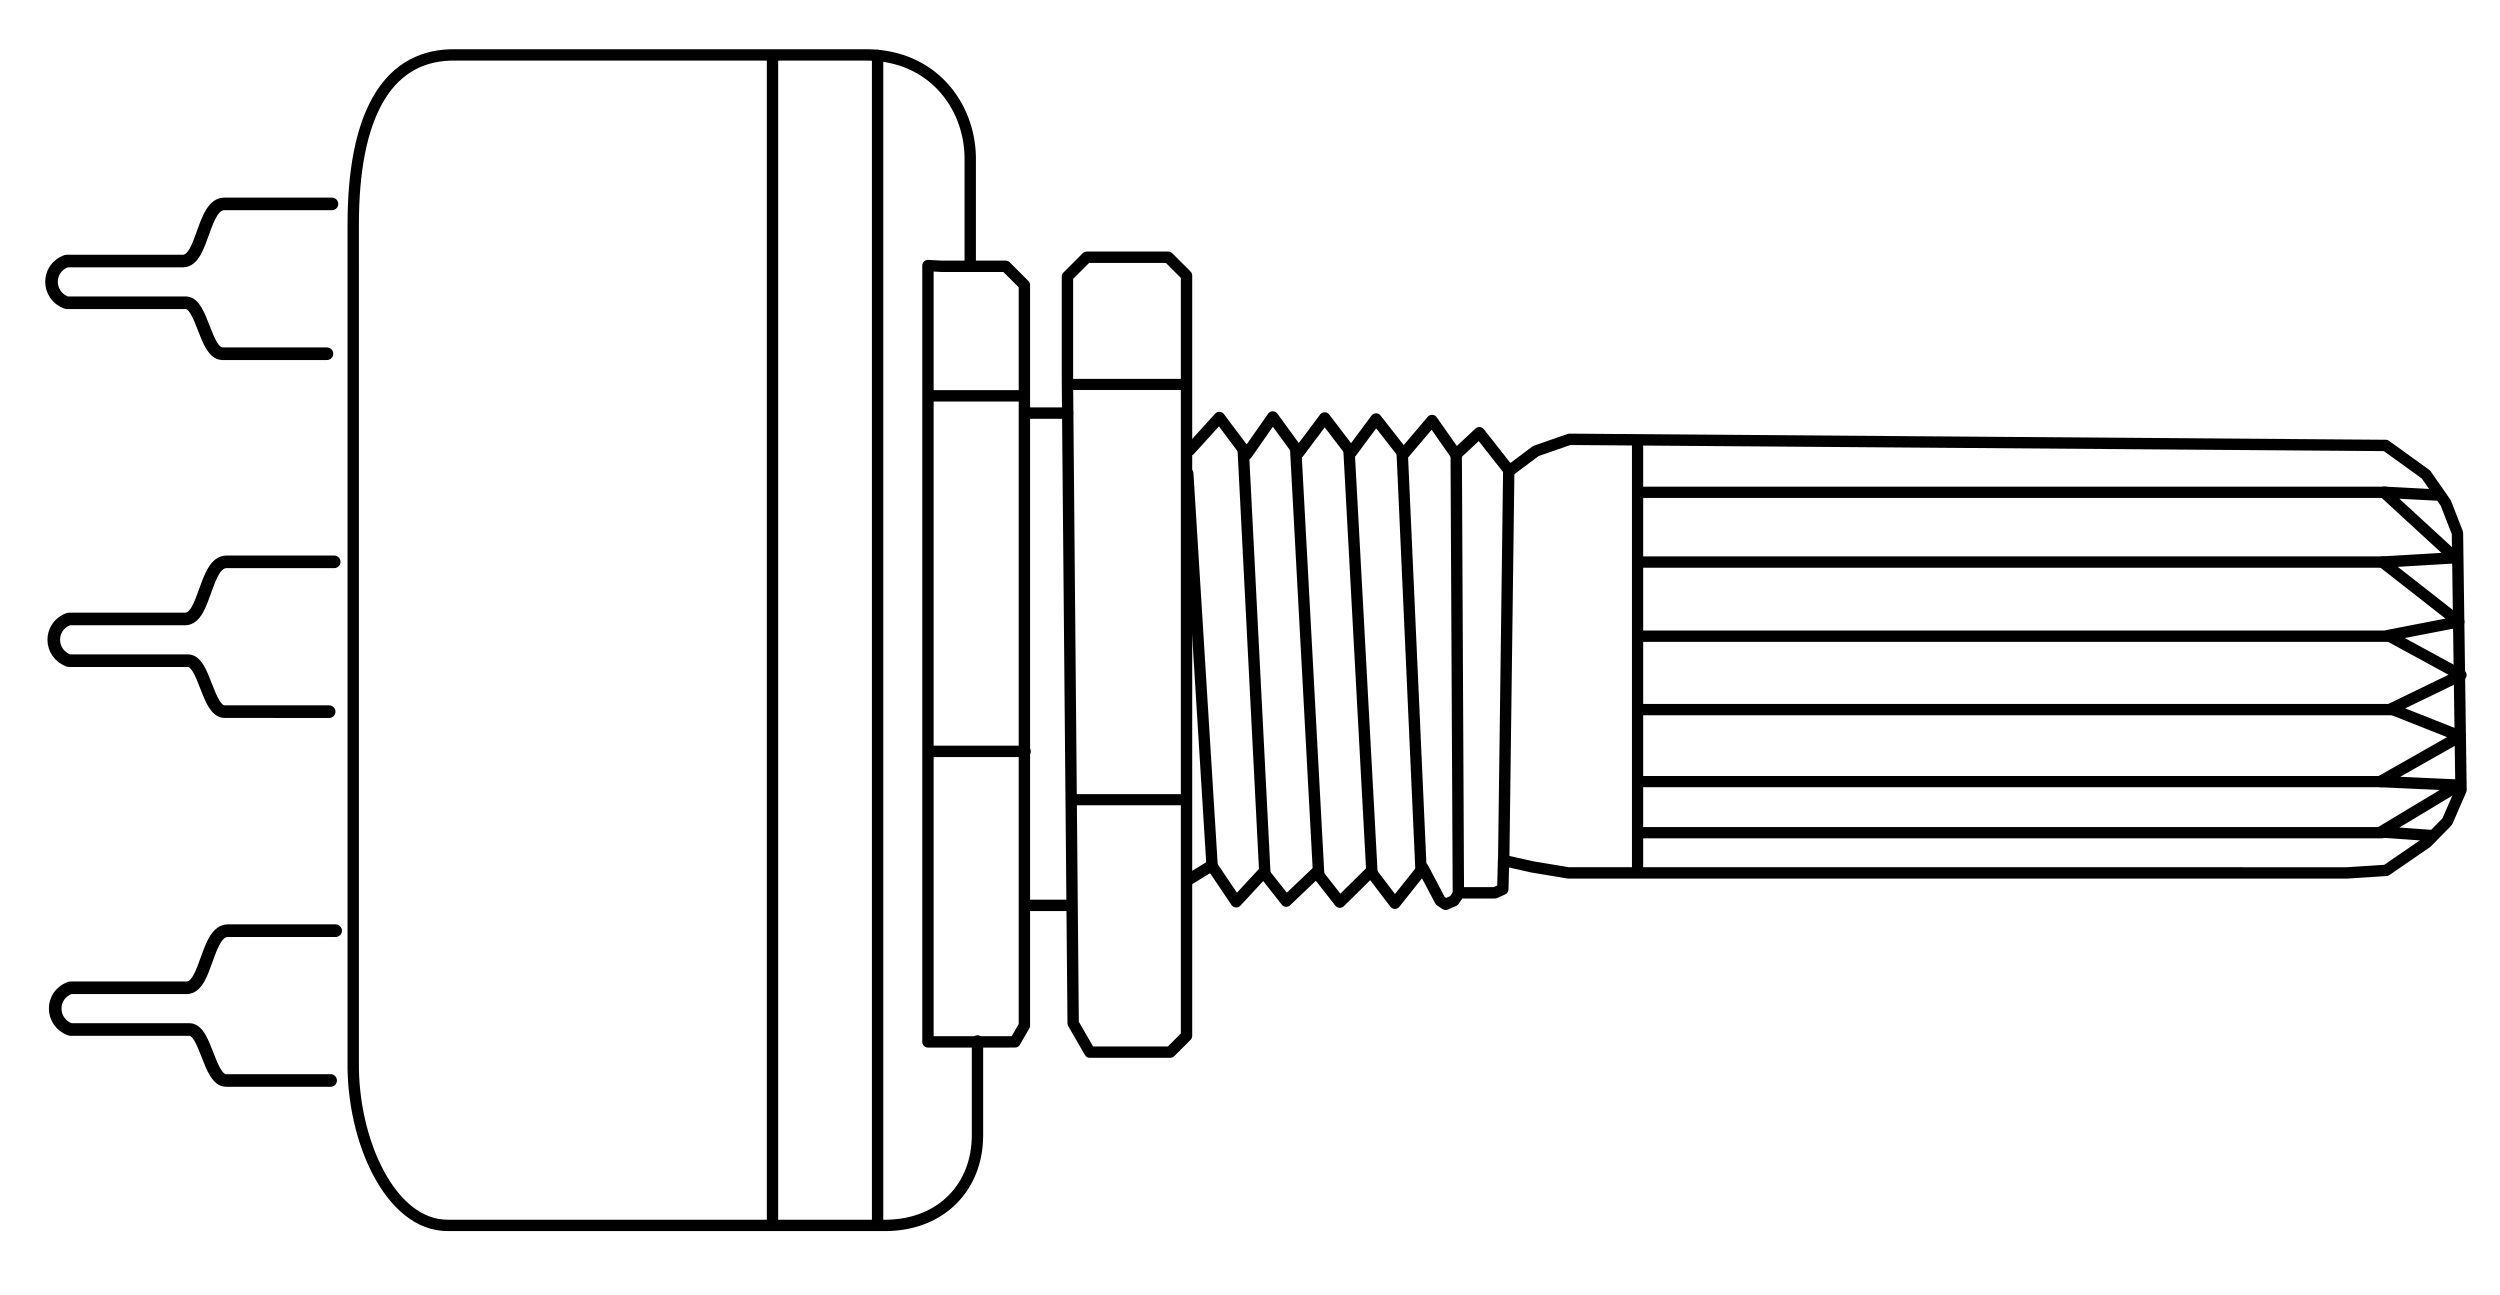 <?xml version="1.0" encoding="UTF-8" standalone="no"?>
<!-- Created with Inkscape (http://www.inkscape.org/) -->

<svg
   width="110mm"
   height="57mm"
   viewBox="0 0 110 57"
   version="1.1"
   id="svg5"
   xml:space="preserve"
   inkscape:version="1.2.2 (732a01da63, 2022-12-09)"
   sodipodi:docname="potenciometer.svg"
   inkscape:export-filename="potenciometer.png"
   inkscape:export-xdpi="57.214348"
   inkscape:export-ydpi="57.214348"
   xmlns:inkscape="http://www.inkscape.org/namespaces/inkscape"
   xmlns:sodipodi="http://sodipodi.sourceforge.net/DTD/sodipodi-0.dtd"
   xmlns="http://www.w3.org/2000/svg"
   xmlns:svg="http://www.w3.org/2000/svg"><sodipodi:namedview
     id="namedview7"
     pagecolor="#505050"
     bordercolor="#eeeeee"
     borderopacity="1"
     inkscape:showpageshadow="0"
     inkscape:pageopacity="0"
     inkscape:pagecheckerboard="0"
     inkscape:deskcolor="#505050"
     inkscape:document-units="mm"
     showgrid="false"
     inkscape:zoom="1.0444209"
     inkscape:cx="220.21773"
     inkscape:cy="105.32152"
     inkscape:window-width="1920"
     inkscape:window-height="1009"
     inkscape:window-x="-8"
     inkscape:window-y="1072"
     inkscape:window-maximized="1"
     inkscape:current-layer="layer2"
     showguides="true" /><defs
     id="defs2" /><g
     inkscape:groupmode="layer"
     id="layer2"
     inkscape:label="linie"><path
       style="opacity:1;fill:none;fill-opacity:1;stroke:#000000;stroke-width:0.5;stroke-linecap:round;stroke-linejoin:round;stroke-miterlimit:32.2;stroke-dasharray:none;stroke-opacity:1"
       d="m 46.967,16.826 v -4.657 l 0.851,-0.851 h 3.583 l 0.806,0.806 v 5.06 18.227 10.166 l -0.717,0.717 h -3.538 l -0.733,-1.27 z"
       id="path1232" /><path
       style="opacity:1;fill:none;fill-opacity:1;stroke:#000000;stroke-width:0.492;stroke-linecap:round;stroke-linejoin:round;stroke-miterlimit:32.2;stroke-dasharray:none;stroke-opacity:1"
       d="m 52.08,16.915 h -5.054"
       id="path1384" /><path
       style="opacity:1;fill:none;fill-opacity:1;stroke:#000000;stroke-width:0.491;stroke-linecap:round;stroke-linejoin:round;stroke-miterlimit:32.2;stroke-dasharray:none;stroke-opacity:1"
       d="M 52.036,35.187 H 47.226"
       id="path1386" /><path
       style="opacity:1;fill:none;fill-opacity:1;stroke:#000000;stroke-width:0.5;stroke-linecap:round;stroke-linejoin:round;stroke-miterlimit:32.2;stroke-dasharray:none;stroke-opacity:1"
       d="M 66.385,20.71 66.163,37.841"
       id="path1412" /><path
       style="opacity:1;fill:none;fill-opacity:1;stroke:#000000;stroke-width:0.5;stroke-linecap:round;stroke-linejoin:round;stroke-miterlimit:32.2;stroke-dasharray:none;stroke-opacity:1"
       d="m 64.073,19.95 0.095,19.316"
       id="path1414" /><path
       style="opacity:1;fill:none;fill-opacity:1;stroke:#000000;stroke-width:0.5;stroke-linecap:round;stroke-linejoin:round;stroke-miterlimit:32.2;stroke-dasharray:none;stroke-opacity:1"
       d="M 61.698,19.95 62.522,38.221"
       id="path1416"
       sodipodi:nodetypes="cc" /><path
       style="opacity:1;fill:none;fill-opacity:1;stroke:#000000;stroke-width:0.5;stroke-linecap:round;stroke-linejoin:round;stroke-miterlimit:32.2;stroke-dasharray:none;stroke-opacity:1"
       d="m 59.355,19.791 1.013,18.651"
       id="path1418"
       sodipodi:nodetypes="cc" /><path
       style="opacity:1;fill:none;fill-opacity:1;stroke:#000000;stroke-width:0.5;stroke-linecap:round;stroke-linejoin:round;stroke-miterlimit:32.2;stroke-dasharray:none;stroke-opacity:1"
       d="M 57.012,19.791 58.025,38.538"
       id="path1420"
       sodipodi:nodetypes="cc" /><path
       style="opacity:1;fill:none;fill-opacity:1;stroke:#000000;stroke-width:0.5;stroke-linecap:round;stroke-linejoin:round;stroke-miterlimit:32.2;stroke-dasharray:none;stroke-opacity:1"
       d="m 54.7,19.76 0.95,18.588"
       id="path1422"
       sodipodi:nodetypes="cc" /><path
       style="opacity:1;fill:none;fill-opacity:1;stroke:#000000;stroke-width:0.5;stroke-linecap:round;stroke-linejoin:round;stroke-miterlimit:32.2;stroke-dasharray:none;stroke-opacity:1"
       d="M 53.338,38.19 52.262,20.836"
       id="path1424"
       sodipodi:nodetypes="cc" /><path
       style="opacity:1;fill:none;fill-opacity:1;stroke:#000000;stroke-width:0.496;stroke-linecap:round;stroke-linejoin:round;stroke-miterlimit:32.2;stroke-dasharray:none;stroke-opacity:1"
       d="m 72.176,21.66 h 32.782"
       id="path1450" /><path
       style="fill:none;fill-opacity:1;stroke:#000000;stroke-width:0.494;stroke-linecap:round;stroke-linejoin:round;stroke-miterlimit:32.2;stroke-dasharray:none;stroke-opacity:1"
       d="M 72.348,34.39 H 104.818"
       id="path1450-7" /><path
       style="fill:none;fill-opacity:1;stroke:#000000;stroke-width:0.495;stroke-linecap:round;stroke-linejoin:round;stroke-miterlimit:32.2;stroke-dasharray:none;stroke-opacity:1"
       d="M 72.254,36.638 H 104.817"
       id="path1450-7-2" /><path
       style="fill:none;fill-opacity:1;stroke:#000000;stroke-width:0.496;stroke-linecap:round;stroke-linejoin:round;stroke-miterlimit:32.2;stroke-dasharray:none;stroke-opacity:1"
       d="M 72.176,24.731 H 104.927"
       id="path1450-2" /><path
       style="fill:none;fill-opacity:1;stroke:#000000;stroke-width:0.498;stroke-linecap:round;stroke-linejoin:round;stroke-miterlimit:32.2;stroke-dasharray:none;stroke-opacity:1"
       d="M 72.115,27.993 H 105.115"
       id="path1450-2-3" /><path
       style="fill:none;fill-opacity:1;stroke:#000000;stroke-width:0.499;stroke-linecap:round;stroke-linejoin:round;stroke-miterlimit:32.2;stroke-dasharray:none;stroke-opacity:1"
       d="M 72.21,31.223 H 105.273"
       id="path1450-2-7" /><path
       style="opacity:1;fill:none;fill-opacity:1;stroke:#000000;stroke-width:0.5;stroke-linecap:round;stroke-linejoin:round;stroke-miterlimit:32.2;stroke-dasharray:none;stroke-opacity:1"
       d="m 107.329,21.786 -2.438,-0.127 3.135,2.882 -3.198,0.19 3.357,2.628 -3.103,0.602 3.198,1.742 -3.072,1.488 3.04,1.203 -3.515,1.995 3.452,0.158 -3.42,2.058 2.217,0.158"
       id="path1579" /><path
       style="opacity:1;fill:none;fill-opacity:1;stroke:#000000;stroke-width:0.5;stroke-linecap:round;stroke-linejoin:round;stroke-miterlimit:32.2;stroke-dasharray:none;stroke-opacity:1"
       d="m 46.973,18.176 h -1.868"
       id="path1608" /><path
       style="opacity:1;fill:none;fill-opacity:1;stroke:#000000;stroke-width:0.5;stroke-linecap:round;stroke-linejoin:round;stroke-miterlimit:32.2;stroke-dasharray:none;stroke-opacity:1"
       d="M 47.132,39.836 H 45.105"
       id="path1610" /><path
       style="opacity:1;fill:none;fill-opacity:1;stroke:#000000;stroke-width:0.5;stroke-linecap:round;stroke-linejoin:round;stroke-miterlimit:32.2;stroke-dasharray:none;stroke-opacity:1"
       d="m 41.432,11.717 h 2.818 l 0.823,0.823 v 4.972 15.675 11.938 l -0.415,0.718 H 40.83 V 11.685 Z"
       id="path1612" /><path
       style="opacity:1;fill:none;fill-opacity:1;stroke:#000000;stroke-width:0.5;stroke-linecap:round;stroke-linejoin:round;stroke-miterlimit:32.2;stroke-dasharray:none;stroke-opacity:1"
       d="M 45.01,17.416 H 40.862"
       id="path1614" /><path
       style="opacity:1;fill:none;fill-opacity:1;stroke:#000000;stroke-width:0.5;stroke-linecap:round;stroke-linejoin:round;stroke-miterlimit:32.2;stroke-dasharray:none;stroke-opacity:1"
       d="M 45.105,33.06 H 40.862"
       id="path1616" /><path
       style="opacity:1;fill:none;fill-opacity:1;stroke:#000000;stroke-width:0.5;stroke-linecap:round;stroke-linejoin:round;stroke-miterlimit:32.2;stroke-dasharray:none;stroke-opacity:1"
       d="M 42.69,11.653 V 6.884 C 42.639,4.63 41.037,2.476 38.223,2.417 H 19.835 c -2.9,0.076 -4.291,2.821 -4.293,7.437 V 46.696 c -0.051,3.505 1.652,7.244 4.169,7.221 h 19.329 c 2.382,-0.043 3.972,-1.694 3.969,-3.969 v -4.148"
       id="path1618"
       sodipodi:nodetypes="cccccccccc" /><path
       style="opacity:1;fill:none;fill-opacity:1;stroke:#000000;stroke-width:0.5;stroke-linecap:round;stroke-linejoin:round;stroke-miterlimit:32.2;stroke-dasharray:none;stroke-opacity:1"
       d="M 38.614,2.438 V 53.864"
       id="path1653" /><path
       style="opacity:1;fill:none;fill-opacity:1;stroke:#000000;stroke-width:0.5;stroke-linecap:round;stroke-linejoin:round;stroke-miterlimit:32.2;stroke-dasharray:none;stroke-opacity:1"
       d="M 33.99,53.833 V 2.47"
       id="path1655" /><path
       style="opacity:1;fill:none;fill-opacity:1;stroke:#000000;stroke-width:0.555;stroke-linecap:round;stroke-linejoin:round;stroke-miterlimit:32.2;stroke-dasharray:none;stroke-opacity:1"
       d="M 14.606,8.972 H 9.876 C 8.92,8.962 8.941,11.47 8.058,11.485 H 2.935 c -0.895,0.307 -0.886,1.524 0,1.836 h 5.233 c 0.739,-0.006 0.857,2.249 1.623,2.243 h 4.594"
       id="path1657"
       sodipodi:nodetypes="cccccccc" /><path
       style="fill:none;fill-opacity:1;stroke:#000000;stroke-width:0.555;stroke-linecap:round;stroke-linejoin:round;stroke-miterlimit:32.2;stroke-dasharray:none;stroke-opacity:1"
       d="M 14.704,24.721 H 9.975 c -0.956,-0.01 -0.936,2.498 -1.818,2.513 H 3.034 c -0.895,0.307 -0.886,1.524 0,1.836 h 5.233 c 0.739,-0.006 0.857,2.249 1.623,2.243 H 14.483"
       id="path1657-6"
       sodipodi:nodetypes="cccccccc" /><path
       style="fill:none;fill-opacity:1;stroke:#000000;stroke-width:0.555;stroke-linecap:round;stroke-linejoin:round;stroke-miterlimit:32.2;stroke-dasharray:none;stroke-opacity:1"
       d="m 14.768,40.949 h -4.73 c -0.956,-0.01 -0.936,2.498 -1.818,2.513 H 3.097 c -0.895,0.307 -0.886,1.524 0,1.836 h 5.233 c 0.739,-0.006 0.857,2.249 1.623,2.243 h 4.594"
       id="path1657-6-6"
       sodipodi:nodetypes="cccccccc" /></g><path
     style="fill:none;fill-opacity:1;stroke:#000000;stroke-width:0.495;stroke-linecap:round;stroke-linejoin:round;stroke-miterlimit:32.2;stroke-dasharray:none;stroke-opacity:1"
     d="M 72.053,19.549 V 38.116"
     id="path1426" /><path
     style="fill:none;fill-opacity:1;stroke:#000000;stroke-width:0.5;stroke-linecap:round;stroke-linejoin:round;stroke-miterlimit:32.2;stroke-dasharray:none;stroke-opacity:1"
     d="m 52.352,19.802 1.299,-1.433 1.209,1.612 1.142,-1.635 1.142,1.567 1.142,-1.523 1.164,1.523 1.097,-1.478 1.209,1.545 1.254,-1.478 1.052,1.5 1.03,-0.963 1.321,1.679 1.164,-0.873 1.478,-0.515 35.916,0.269 1.769,1.276 0.873,1.254 0.515,1.321 0.157,11.308 -0.605,1.388 -0.896,0.918 -1.791,1.232 -1.724,0.112 H 69.012 l -1.589,-0.264 -1.267,-0.285 -0.032,1.267 -0.348,0.158 h -1.567 l -0.237,0.348 -0.364,0.158 -0.237,-0.158 -0.76,-1.441 -1.235,1.552 -1.061,-1.393 -1.362,1.346 -1.029,-1.314 -1.33,1.267 -0.997,-1.267 -1.203,1.298 -1.077,-1.599 -1.029,0.633"
     id="path1388"
     sodipodi:nodetypes="ccccccccccccccccccccccccccccccccccccccccccc" /></svg>
